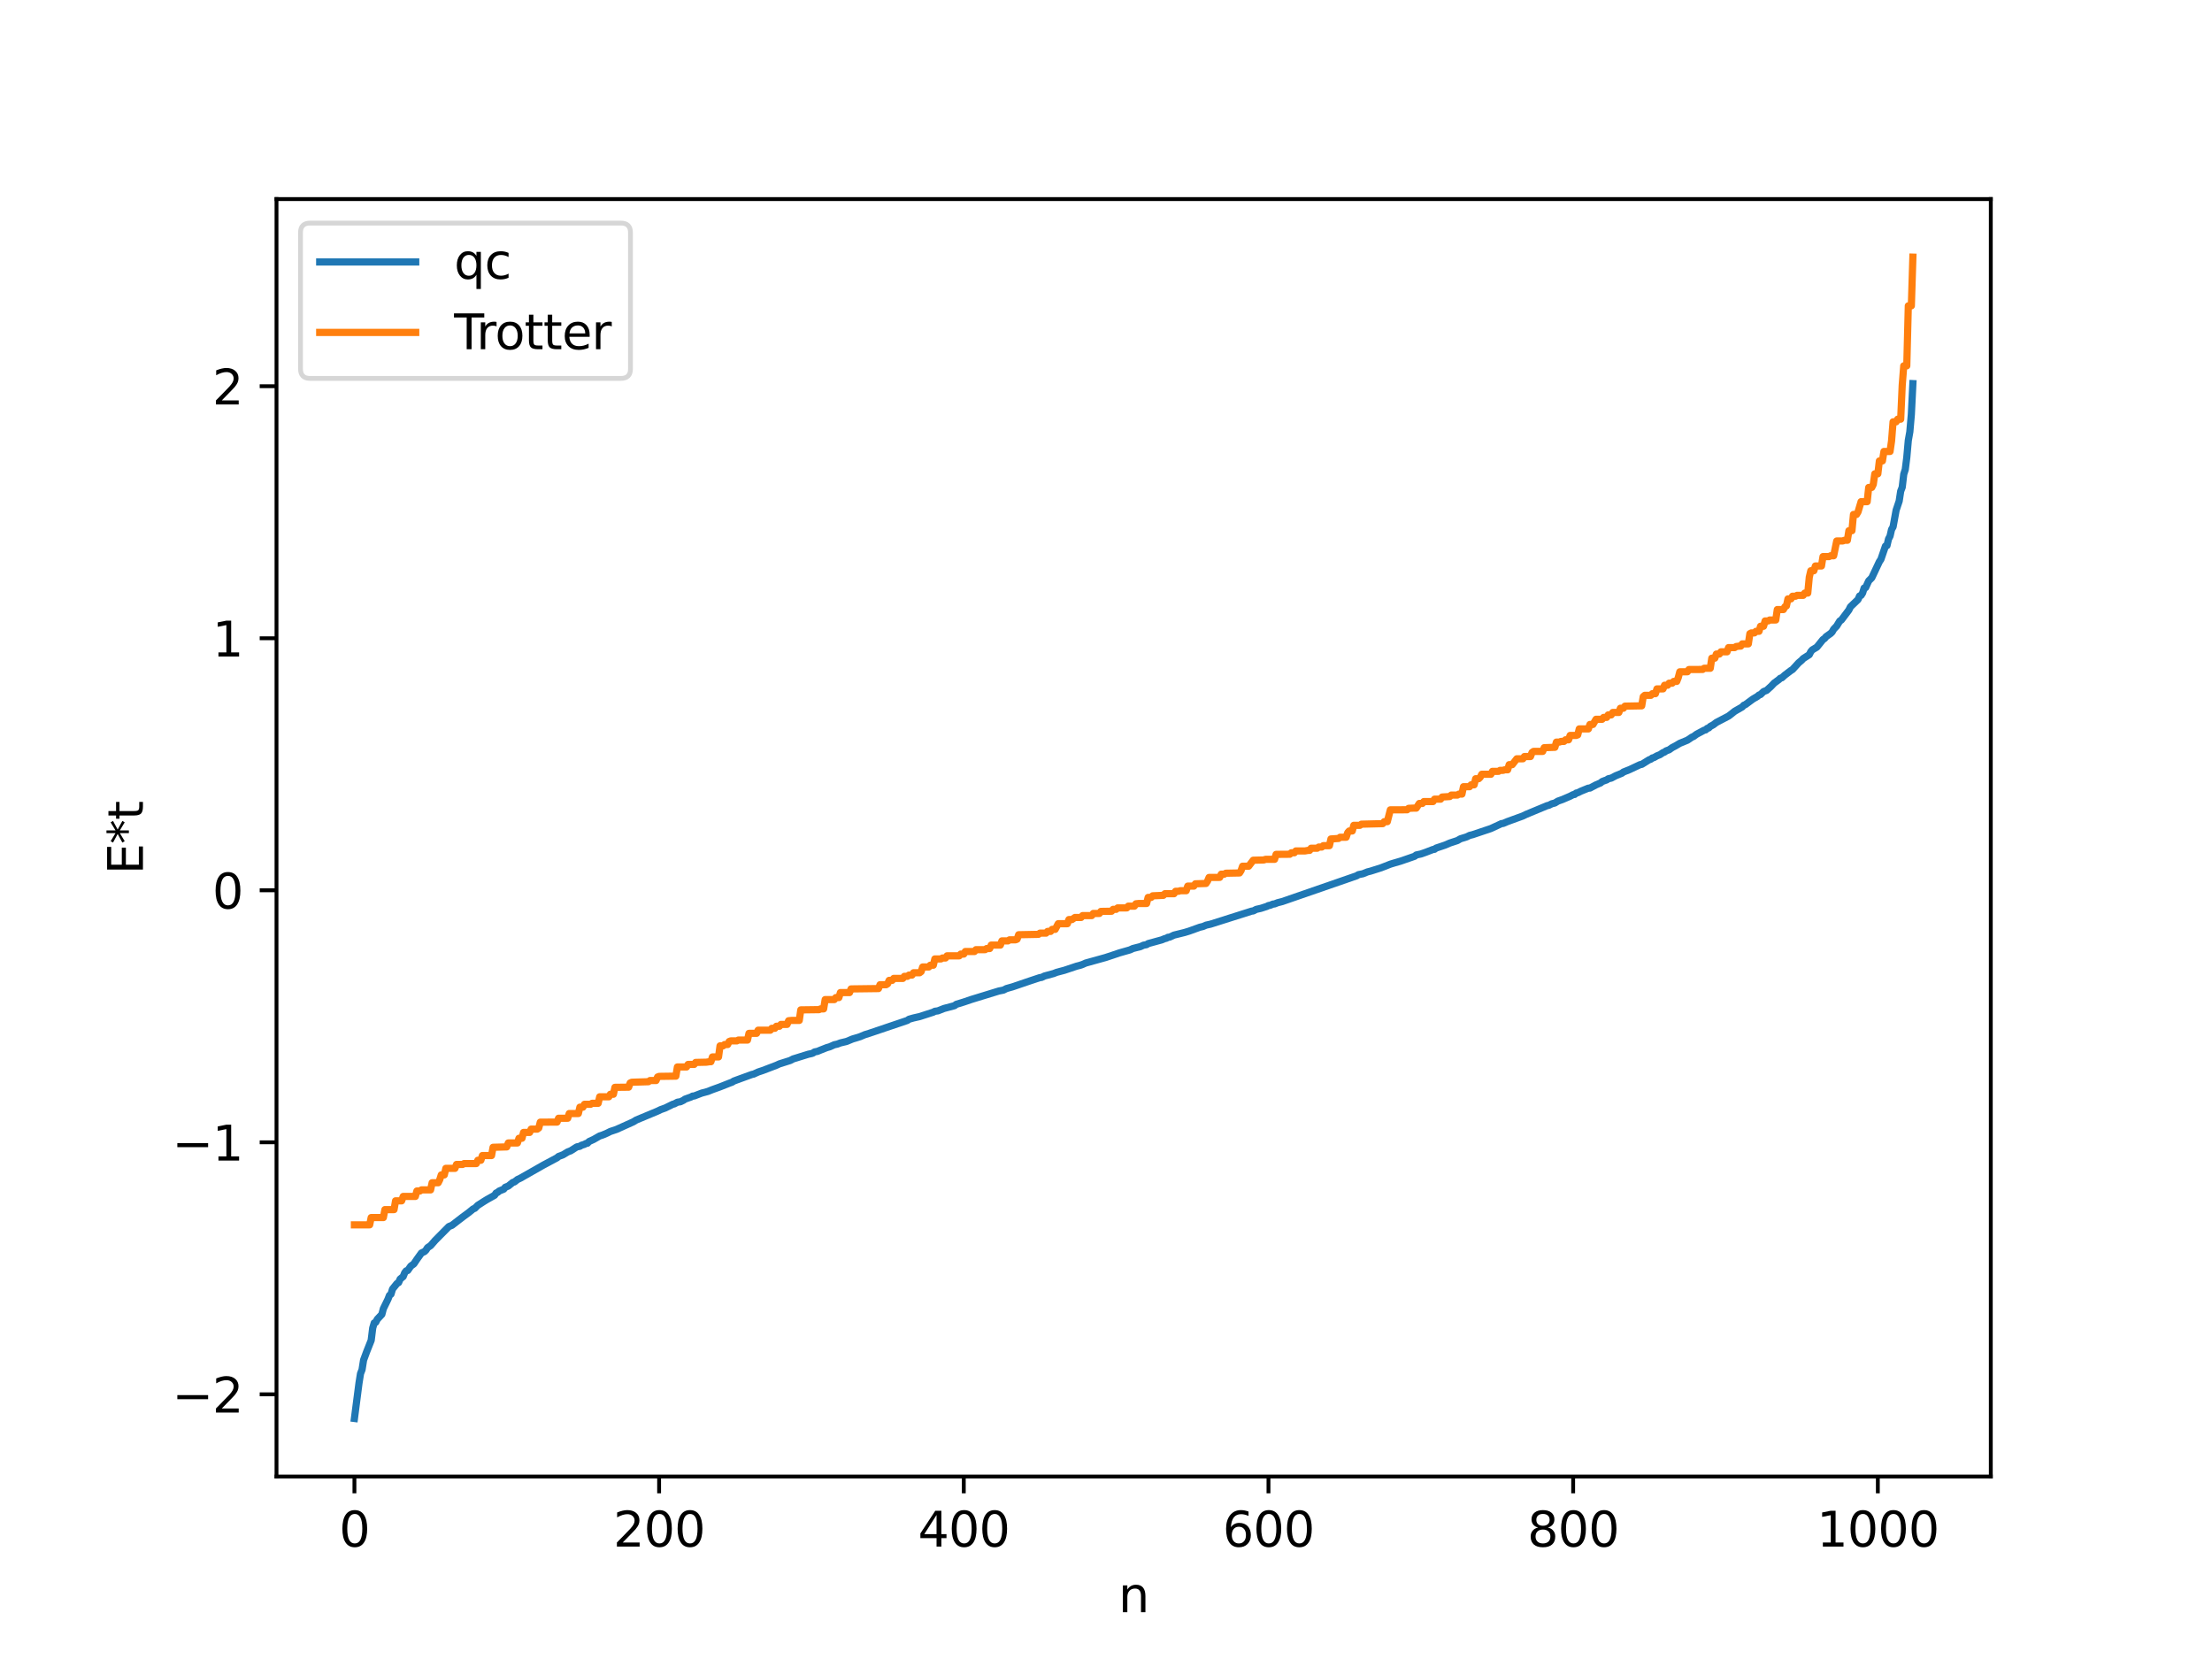 <?xml version="1.0" encoding="utf-8" standalone="no"?>
<!DOCTYPE svg PUBLIC "-//W3C//DTD SVG 1.1//EN"
  "http://www.w3.org/Graphics/SVG/1.1/DTD/svg11.dtd">
<svg xmlns:xlink="http://www.w3.org/1999/xlink" width="460.8pt" height="345.6pt" viewBox="0 0 460.8 345.6" xmlns="http://www.w3.org/2000/svg" version="1.1">
 <defs>
  <style type="text/css">*{stroke-linejoin: round; stroke-linecap: butt}</style>
 </defs>
 <g id="figure_1">
  <g id="patch_1">
   <path d="M 0 345.6 
L 460.8 345.6 
L 460.8 0 
L 0 0 
z
" style="fill: #ffffff"/>
  </g>
  <g id="axes_1">
   <g id="patch_2">
    <path d="M 57.6 307.584 
L 414.72 307.584 
L 414.72 41.472 
L 57.6 41.472 
z
" style="fill: #ffffff"/>
   </g>
   <g id="matplotlib.axis_1">
    <g id="xtick_1">
     <g id="line2d_1">
      <defs>
       <path id="mae05d080bb" d="M 0 0 
L 0 3.5 
" style="stroke: #000000; stroke-width: 0.8"/>
      </defs>
      <g>
       <use xlink:href="#mae05d080bb" x="73.833" y="307.584" style="stroke: #000000; stroke-width: 0.8"/>
      </g>
     </g>
     <g id="text_1">
      <!-- 0 -->
      <g transform="translate(70.651 322.182) scale(0.1 -0.1)">
       <defs>
        <path id="DejaVuSans-30" d="M 2034 4250 
Q 1547 4250 1301 3770 
Q 1056 3291 1056 2328 
Q 1056 1369 1301 889 
Q 1547 409 2034 409 
Q 2525 409 2770 889 
Q 3016 1369 3016 2328 
Q 3016 3291 2770 3770 
Q 2525 4250 2034 4250 
z
M 2034 4750 
Q 2819 4750 3233 4129 
Q 3647 3509 3647 2328 
Q 3647 1150 3233 529 
Q 2819 -91 2034 -91 
Q 1250 -91 836 529 
Q 422 1150 422 2328 
Q 422 3509 836 4129 
Q 1250 4750 2034 4750 
z
" transform="scale(0.016)"/>
       </defs>
       <use xlink:href="#DejaVuSans-30"/>
      </g>
     </g>
    </g>
    <g id="xtick_2">
     <g id="line2d_2">
      <g>
       <use xlink:href="#mae05d080bb" x="137.304" y="307.584" style="stroke: #000000; stroke-width: 0.8"/>
      </g>
     </g>
     <g id="text_2">
      <!-- 200 -->
      <g transform="translate(127.76 322.182) scale(0.1 -0.1)">
       <defs>
        <path id="DejaVuSans-32" d="M 1228 531 
L 3431 531 
L 3431 0 
L 469 0 
L 469 531 
Q 828 903 1448 1529 
Q 2069 2156 2228 2338 
Q 2531 2678 2651 2914 
Q 2772 3150 2772 3378 
Q 2772 3750 2511 3984 
Q 2250 4219 1831 4219 
Q 1534 4219 1204 4116 
Q 875 4013 500 3803 
L 500 4441 
Q 881 4594 1212 4672 
Q 1544 4750 1819 4750 
Q 2544 4750 2975 4387 
Q 3406 4025 3406 3419 
Q 3406 3131 3298 2873 
Q 3191 2616 2906 2266 
Q 2828 2175 2409 1742 
Q 1991 1309 1228 531 
z
" transform="scale(0.016)"/>
       </defs>
       <use xlink:href="#DejaVuSans-32"/>
       <use xlink:href="#DejaVuSans-30" x="63.623"/>
       <use xlink:href="#DejaVuSans-30" x="127.246"/>
      </g>
     </g>
    </g>
    <g id="xtick_3">
     <g id="line2d_3">
      <g>
       <use xlink:href="#mae05d080bb" x="200.775" y="307.584" style="stroke: #000000; stroke-width: 0.8"/>
      </g>
     </g>
     <g id="text_3">
      <!-- 400 -->
      <g transform="translate(191.231 322.182) scale(0.1 -0.1)">
       <defs>
        <path id="DejaVuSans-34" d="M 2419 4116 
L 825 1625 
L 2419 1625 
L 2419 4116 
z
M 2253 4666 
L 3047 4666 
L 3047 1625 
L 3713 1625 
L 3713 1100 
L 3047 1100 
L 3047 0 
L 2419 0 
L 2419 1100 
L 313 1100 
L 313 1709 
L 2253 4666 
z
" transform="scale(0.016)"/>
       </defs>
       <use xlink:href="#DejaVuSans-34"/>
       <use xlink:href="#DejaVuSans-30" x="63.623"/>
       <use xlink:href="#DejaVuSans-30" x="127.246"/>
      </g>
     </g>
    </g>
    <g id="xtick_4">
     <g id="line2d_4">
      <g>
       <use xlink:href="#mae05d080bb" x="264.246" y="307.584" style="stroke: #000000; stroke-width: 0.8"/>
      </g>
     </g>
     <g id="text_4">
      <!-- 600 -->
      <g transform="translate(254.702 322.182) scale(0.1 -0.1)">
       <defs>
        <path id="DejaVuSans-36" d="M 2113 2584 
Q 1688 2584 1439 2293 
Q 1191 2003 1191 1497 
Q 1191 994 1439 701 
Q 1688 409 2113 409 
Q 2538 409 2786 701 
Q 3034 994 3034 1497 
Q 3034 2003 2786 2293 
Q 2538 2584 2113 2584 
z
M 3366 4563 
L 3366 3988 
Q 3128 4100 2886 4159 
Q 2644 4219 2406 4219 
Q 1781 4219 1451 3797 
Q 1122 3375 1075 2522 
Q 1259 2794 1537 2939 
Q 1816 3084 2150 3084 
Q 2853 3084 3261 2657 
Q 3669 2231 3669 1497 
Q 3669 778 3244 343 
Q 2819 -91 2113 -91 
Q 1303 -91 875 529 
Q 447 1150 447 2328 
Q 447 3434 972 4092 
Q 1497 4750 2381 4750 
Q 2619 4750 2861 4703 
Q 3103 4656 3366 4563 
z
" transform="scale(0.016)"/>
       </defs>
       <use xlink:href="#DejaVuSans-36"/>
       <use xlink:href="#DejaVuSans-30" x="63.623"/>
       <use xlink:href="#DejaVuSans-30" x="127.246"/>
      </g>
     </g>
    </g>
    <g id="xtick_5">
     <g id="line2d_5">
      <g>
       <use xlink:href="#mae05d080bb" x="327.717" y="307.584" style="stroke: #000000; stroke-width: 0.8"/>
      </g>
     </g>
     <g id="text_5">
      <!-- 800 -->
      <g transform="translate(318.173 322.182) scale(0.1 -0.1)">
       <defs>
        <path id="DejaVuSans-38" d="M 2034 2216 
Q 1584 2216 1326 1975 
Q 1069 1734 1069 1313 
Q 1069 891 1326 650 
Q 1584 409 2034 409 
Q 2484 409 2743 651 
Q 3003 894 3003 1313 
Q 3003 1734 2745 1975 
Q 2488 2216 2034 2216 
z
M 1403 2484 
Q 997 2584 770 2862 
Q 544 3141 544 3541 
Q 544 4100 942 4425 
Q 1341 4750 2034 4750 
Q 2731 4750 3128 4425 
Q 3525 4100 3525 3541 
Q 3525 3141 3298 2862 
Q 3072 2584 2669 2484 
Q 3125 2378 3379 2068 
Q 3634 1759 3634 1313 
Q 3634 634 3220 271 
Q 2806 -91 2034 -91 
Q 1263 -91 848 271 
Q 434 634 434 1313 
Q 434 1759 690 2068 
Q 947 2378 1403 2484 
z
M 1172 3481 
Q 1172 3119 1398 2916 
Q 1625 2713 2034 2713 
Q 2441 2713 2670 2916 
Q 2900 3119 2900 3481 
Q 2900 3844 2670 4047 
Q 2441 4250 2034 4250 
Q 1625 4250 1398 4047 
Q 1172 3844 1172 3481 
z
" transform="scale(0.016)"/>
       </defs>
       <use xlink:href="#DejaVuSans-38"/>
       <use xlink:href="#DejaVuSans-30" x="63.623"/>
       <use xlink:href="#DejaVuSans-30" x="127.246"/>
      </g>
     </g>
    </g>
    <g id="xtick_6">
     <g id="line2d_6">
      <g>
       <use xlink:href="#mae05d080bb" x="391.188" y="307.584" style="stroke: #000000; stroke-width: 0.8"/>
      </g>
     </g>
     <g id="text_6">
      <!-- 1000 -->
      <g transform="translate(378.463 322.182) scale(0.1 -0.1)">
       <defs>
        <path id="DejaVuSans-31" d="M 794 531 
L 1825 531 
L 1825 4091 
L 703 3866 
L 703 4441 
L 1819 4666 
L 2450 4666 
L 2450 531 
L 3481 531 
L 3481 0 
L 794 0 
L 794 531 
z
" transform="scale(0.016)"/>
       </defs>
       <use xlink:href="#DejaVuSans-31"/>
       <use xlink:href="#DejaVuSans-30" x="63.623"/>
       <use xlink:href="#DejaVuSans-30" x="127.246"/>
       <use xlink:href="#DejaVuSans-30" x="190.869"/>
      </g>
     </g>
    </g>
    <g id="text_7">
     <!-- n -->
     <g transform="translate(232.991 335.861) scale(0.1 -0.1)">
      <defs>
       <path id="DejaVuSans-6e" d="M 3513 2113 
L 3513 0 
L 2938 0 
L 2938 2094 
Q 2938 2591 2744 2837 
Q 2550 3084 2163 3084 
Q 1697 3084 1428 2787 
Q 1159 2491 1159 1978 
L 1159 0 
L 581 0 
L 581 3500 
L 1159 3500 
L 1159 2956 
Q 1366 3272 1645 3428 
Q 1925 3584 2291 3584 
Q 2894 3584 3203 3211 
Q 3513 2838 3513 2113 
z
" transform="scale(0.016)"/>
      </defs>
      <use xlink:href="#DejaVuSans-6e"/>
     </g>
    </g>
   </g>
   <g id="matplotlib.axis_2">
    <g id="ytick_1">
     <g id="line2d_7">
      <defs>
       <path id="m6258aeff58" d="M 0 0 
L -3.5 0 
" style="stroke: #000000; stroke-width: 0.8"/>
      </defs>
      <g>
       <use xlink:href="#m6258aeff58" x="57.6" y="290.463" style="stroke: #000000; stroke-width: 0.8"/>
      </g>
     </g>
     <g id="text_8">
      <!-- −2 -->
      <g transform="translate(35.858 294.262) scale(0.1 -0.1)">
       <defs>
        <path id="DejaVuSans-2212" d="M 678 2272 
L 4684 2272 
L 4684 1741 
L 678 1741 
L 678 2272 
z
" transform="scale(0.016)"/>
       </defs>
       <use xlink:href="#DejaVuSans-2212"/>
       <use xlink:href="#DejaVuSans-32" x="83.789"/>
      </g>
     </g>
    </g>
    <g id="ytick_2">
     <g id="line2d_8">
      <g>
       <use xlink:href="#m6258aeff58" x="57.6" y="237.962" style="stroke: #000000; stroke-width: 0.8"/>
      </g>
     </g>
     <g id="text_9">
      <!-- −1 -->
      <g transform="translate(35.858 241.761) scale(0.1 -0.1)">
       <use xlink:href="#DejaVuSans-2212"/>
       <use xlink:href="#DejaVuSans-31" x="83.789"/>
      </g>
     </g>
    </g>
    <g id="ytick_3">
     <g id="line2d_9">
      <g>
       <use xlink:href="#m6258aeff58" x="57.6" y="185.462" style="stroke: #000000; stroke-width: 0.8"/>
      </g>
     </g>
     <g id="text_10">
      <!-- 0 -->
      <g transform="translate(44.237 189.261) scale(0.1 -0.1)">
       <use xlink:href="#DejaVuSans-30"/>
      </g>
     </g>
    </g>
    <g id="ytick_4">
     <g id="line2d_10">
      <g>
       <use xlink:href="#m6258aeff58" x="57.6" y="132.961" style="stroke: #000000; stroke-width: 0.8"/>
      </g>
     </g>
     <g id="text_11">
      <!-- 1 -->
      <g transform="translate(44.237 136.76) scale(0.1 -0.1)">
       <use xlink:href="#DejaVuSans-31"/>
      </g>
     </g>
    </g>
    <g id="ytick_5">
     <g id="line2d_11">
      <g>
       <use xlink:href="#m6258aeff58" x="57.6" y="80.461" style="stroke: #000000; stroke-width: 0.8"/>
      </g>
     </g>
     <g id="text_12">
      <!-- 2 -->
      <g transform="translate(44.237 84.26) scale(0.1 -0.1)">
       <use xlink:href="#DejaVuSans-32"/>
      </g>
     </g>
    </g>
    <g id="text_13">
     <!-- E*t -->
     <g transform="translate(29.778 182.148) rotate(-90) scale(0.1 -0.1)">
      <defs>
       <path id="DejaVuSans-45" d="M 628 4666 
L 3578 4666 
L 3578 4134 
L 1259 4134 
L 1259 2753 
L 3481 2753 
L 3481 2222 
L 1259 2222 
L 1259 531 
L 3634 531 
L 3634 0 
L 628 0 
L 628 4666 
z
" transform="scale(0.016)"/>
       <path id="DejaVuSans-2a" d="M 3009 3897 
L 1888 3291 
L 3009 2681 
L 2828 2375 
L 1778 3009 
L 1778 1831 
L 1422 1831 
L 1422 3009 
L 372 2375 
L 191 2681 
L 1313 3291 
L 191 3897 
L 372 4206 
L 1422 3572 
L 1422 4750 
L 1778 4750 
L 1778 3572 
L 2828 4206 
L 3009 3897 
z
" transform="scale(0.016)"/>
       <path id="DejaVuSans-74" d="M 1172 4494 
L 1172 3500 
L 2356 3500 
L 2356 3053 
L 1172 3053 
L 1172 1153 
Q 1172 725 1289 603 
Q 1406 481 1766 481 
L 2356 481 
L 2356 0 
L 1766 0 
Q 1100 0 847 248 
Q 594 497 594 1153 
L 594 3053 
L 172 3053 
L 172 3500 
L 594 3500 
L 594 4494 
L 1172 4494 
z
" transform="scale(0.016)"/>
      </defs>
      <use xlink:href="#DejaVuSans-45"/>
      <use xlink:href="#DejaVuSans-2a" x="63.184"/>
      <use xlink:href="#DejaVuSans-74" x="113.184"/>
     </g>
    </g>
   </g>
   <g id="line2d_12">
    <path d="M 73.833 295.488 
L 74.785 288.127 
L 75.102 286.152 
L 75.42 285.331 
L 75.737 283.331 
L 76.372 281.615 
L 77.324 279.218 
L 77.641 276.651 
L 77.958 275.588 
L 78.276 275.459 
L 78.593 274.827 
L 79.545 273.814 
L 79.862 272.616 
L 80.815 270.667 
L 81.132 269.847 
L 81.449 269.6 
L 81.767 268.534 
L 82.719 267.351 
L 83.036 267.193 
L 83.353 266.457 
L 83.988 265.933 
L 84.305 265.146 
L 84.623 264.745 
L 84.94 264.667 
L 85.575 263.751 
L 86.21 263.291 
L 86.844 262.34 
L 87.796 261.021 
L 88.431 260.728 
L 88.748 260.412 
L 89.066 259.91 
L 89.7 259.488 
L 90.653 258.396 
L 93.509 255.509 
L 94.143 255.259 
L 96.365 253.543 
L 97.634 252.611 
L 98.586 251.831 
L 98.904 251.721 
L 99.539 251.086 
L 100.173 250.689 
L 100.808 250.278 
L 101.443 249.888 
L 103.029 248.999 
L 103.347 248.529 
L 103.664 248.397 
L 103.981 248.117 
L 104.934 247.724 
L 105.251 247.333 
L 105.886 247.077 
L 106.838 246.309 
L 107.155 246.23 
L 107.79 245.724 
L 108.424 245.423 
L 113.185 242.714 
L 116.041 241.19 
L 116.358 240.911 
L 117.31 240.55 
L 118.262 239.971 
L 118.897 239.726 
L 120.167 238.914 
L 120.801 238.793 
L 121.119 238.582 
L 121.753 238.386 
L 122.071 238.202 
L 122.388 238.154 
L 122.705 237.801 
L 123.658 237.368 
L 124.61 236.822 
L 124.927 236.641 
L 125.562 236.434 
L 126.514 236.026 
L 127.148 235.706 
L 128.418 235.282 
L 131.909 233.708 
L 132.543 233.321 
L 136.986 231.47 
L 137.621 231.158 
L 138.573 230.819 
L 140.16 230.039 
L 140.477 229.961 
L 141.112 229.615 
L 141.747 229.514 
L 142.381 229.206 
L 142.699 228.974 
L 143.968 228.52 
L 144.286 228.334 
L 144.603 228.318 
L 146.19 227.708 
L 147.459 227.367 
L 148.411 226.986 
L 149.998 226.415 
L 151.902 225.661 
L 152.537 225.424 
L 152.854 225.211 
L 153.489 224.973 
L 156.662 223.819 
L 156.98 223.763 
L 157.932 223.324 
L 158.884 223.007 
L 161.74 221.917 
L 162.375 221.624 
L 163.327 221.326 
L 164.596 220.925 
L 165.231 220.592 
L 165.866 220.399 
L 166.818 220.102 
L 168.405 219.61 
L 169.039 219.478 
L 169.357 219.373 
L 169.674 219.141 
L 170.309 219.014 
L 170.943 218.75 
L 172.213 218.247 
L 172.848 218.067 
L 173.8 217.642 
L 174.434 217.506 
L 175.069 217.26 
L 176.339 216.96 
L 177.608 216.435 
L 178.243 216.25 
L 179.195 215.953 
L 180.147 215.547 
L 181.099 215.251 
L 189.033 212.57 
L 189.35 212.33 
L 190.302 212.061 
L 191.572 211.772 
L 194.428 210.849 
L 194.745 210.668 
L 195.38 210.583 
L 196.649 210.084 
L 198.871 209.493 
L 199.188 209.227 
L 200.775 208.74 
L 202.362 208.2 
L 208.074 206.448 
L 209.026 206.258 
L 209.661 205.935 
L 210.93 205.576 
L 214.421 204.387 
L 216.643 203.648 
L 216.96 203.622 
L 217.595 203.318 
L 219.499 202.803 
L 220.134 202.551 
L 221.72 202.131 
L 224.259 201.281 
L 224.894 201.12 
L 225.529 200.909 
L 226.163 200.624 
L 230.289 199.476 
L 231.876 198.952 
L 233.145 198.52 
L 235.367 197.887 
L 236.001 197.594 
L 237.588 197.19 
L 238.223 196.898 
L 238.858 196.788 
L 239.175 196.57 
L 242.031 195.786 
L 242.666 195.521 
L 242.983 195.456 
L 243.3 195.257 
L 243.618 195.235 
L 244.57 194.799 
L 246.791 194.249 
L 247.743 193.957 
L 249.965 193.155 
L 250.6 193.007 
L 251.234 192.73 
L 252.186 192.515 
L 260.755 189.801 
L 261.072 189.766 
L 261.707 189.436 
L 262.659 189.225 
L 263.929 188.813 
L 264.246 188.636 
L 264.563 188.603 
L 265.198 188.333 
L 265.515 188.306 
L 266.15 188.053 
L 267.102 187.812 
L 282.653 182.428 
L 282.97 182.211 
L 283.922 182.019 
L 284.874 181.631 
L 285.509 181.474 
L 287.73 180.767 
L 289.634 180.022 
L 290.269 179.827 
L 291.856 179.36 
L 294.712 178.371 
L 295.029 178.108 
L 295.981 177.904 
L 296.934 177.574 
L 298.52 176.962 
L 298.838 176.924 
L 299.155 176.676 
L 300.107 176.361 
L 301.059 176.037 
L 302.011 175.626 
L 303.598 175.104 
L 304.233 174.737 
L 305.502 174.346 
L 306.137 174.036 
L 306.772 173.878 
L 310.58 172.599 
L 312.801 171.566 
L 313.119 171.539 
L 314.071 171.135 
L 317.244 169.981 
L 317.879 169.671 
L 322.322 167.824 
L 322.639 167.765 
L 323.274 167.442 
L 323.909 167.28 
L 324.543 166.888 
L 325.496 166.55 
L 327.082 165.867 
L 327.717 165.534 
L 328.034 165.496 
L 328.352 165.209 
L 328.669 165.15 
L 329.304 164.831 
L 330.891 164.183 
L 331.208 164.173 
L 332.477 163.502 
L 333.112 163.226 
L 333.429 163.101 
L 333.747 162.816 
L 334.381 162.573 
L 334.699 162.478 
L 335.016 162.234 
L 335.651 162.096 
L 336.603 161.595 
L 337.872 161.077 
L 338.19 160.829 
L 339.459 160.326 
L 341.681 159.282 
L 341.998 159.236 
L 343.585 158.253 
L 343.902 158.164 
L 344.22 157.895 
L 344.537 157.827 
L 345.172 157.459 
L 345.806 157.207 
L 346.441 156.782 
L 346.758 156.671 
L 347.076 156.423 
L 347.71 156.191 
L 348.345 155.737 
L 348.98 155.41 
L 349.932 154.848 
L 351.519 154.196 
L 352.471 153.556 
L 352.788 153.43 
L 353.423 152.959 
L 355.01 152.114 
L 355.327 152.043 
L 355.644 151.732 
L 355.962 151.646 
L 356.279 151.328 
L 356.914 150.984 
L 357.548 150.503 
L 360.087 149.173 
L 360.722 148.689 
L 361.357 148.178 
L 362.943 147.268 
L 363.261 146.917 
L 363.578 146.795 
L 365.165 145.624 
L 366.117 145.067 
L 366.434 144.78 
L 366.752 144.681 
L 367.386 144.063 
L 368.021 143.822 
L 368.973 142.952 
L 369.608 142.283 
L 370.56 141.586 
L 370.877 141.286 
L 371.195 141.196 
L 371.829 140.626 
L 373.099 139.664 
L 373.416 139.472 
L 374.686 138.079 
L 375.32 137.544 
L 375.638 137.195 
L 376.272 136.791 
L 376.907 136.38 
L 377.224 135.75 
L 377.542 135.377 
L 378.494 134.804 
L 379.763 133.218 
L 380.081 133.029 
L 380.398 132.634 
L 381.35 131.961 
L 381.667 131.649 
L 381.985 131.079 
L 382.62 130.413 
L 383.254 129.367 
L 383.572 129.182 
L 385.158 127.071 
L 385.476 126.414 
L 387.062 124.894 
L 387.38 124.16 
L 387.697 124.03 
L 388.015 123.531 
L 388.332 122.499 
L 388.649 122.404 
L 389.284 121.005 
L 389.919 120.374 
L 391.505 117.008 
L 391.823 116.535 
L 392.775 113.757 
L 393.092 113.661 
L 393.41 112.289 
L 393.727 111.688 
L 394.044 110.302 
L 394.362 109.76 
L 394.996 106.283 
L 395.631 104.391 
L 395.948 102.323 
L 396.266 101.504 
L 396.583 98.797 
L 396.9 97.813 
L 397.218 95.293 
L 397.535 91.744 
L 397.853 89.957 
L 398.17 86.331 
L 398.487 79.915 
L 398.487 79.915 
" clip-path="url(#pb554c400fe)" style="fill: none; stroke: #1f77b4; stroke-width: 1.5; stroke-linecap: square"/>
   </g>
   <g id="line2d_13">
    <path d="M 73.833 255.156 
L 77.006 255.156 
L 77.324 253.64 
L 79.862 253.64 
L 80.18 251.986 
L 82.084 251.986 
L 82.401 250.158 
L 83.671 250.158 
L 83.988 249.24 
L 86.527 249.24 
L 86.844 248.104 
L 87.479 248.104 
L 87.796 247.877 
L 89.7 247.877 
L 90.018 246.39 
L 91.287 246.39 
L 91.605 245.746 
L 91.922 244.754 
L 92.557 244.754 
L 92.874 243.39 
L 94.778 243.39 
L 95.096 242.577 
L 96.365 242.577 
L 96.682 242.388 
L 99.221 242.388 
L 99.539 241.709 
L 100.173 241.709 
L 100.491 240.722 
L 102.395 240.722 
L 102.712 239.002 
L 105.568 238.921 
L 105.886 238.099 
L 107.79 238.099 
L 108.107 237.125 
L 108.742 237.125 
L 109.059 235.908 
L 110.329 235.908 
L 110.646 235.216 
L 111.915 235.216 
L 112.233 234.984 
L 112.55 233.768 
L 116.041 233.753 
L 116.358 232.952 
L 118.262 232.952 
L 118.58 231.968 
L 120.484 231.968 
L 120.801 230.642 
L 121.436 230.642 
L 121.753 230.047 
L 123.023 230.047 
L 123.34 229.839 
L 124.61 229.839 
L 124.927 228.481 
L 126.831 228.481 
L 127.148 227.954 
L 127.783 227.954 
L 128.1 226.512 
L 130.957 226.479 
L 131.274 225.606 
L 131.591 225.45 
L 135.082 225.339 
L 135.4 225.096 
L 136.669 225.096 
L 136.986 224.36 
L 137.304 224.23 
L 140.795 224.181 
L 141.112 222.269 
L 143.016 222.269 
L 143.334 221.741 
L 144.603 221.741 
L 144.92 221.324 
L 147.142 221.274 
L 147.777 221.177 
L 148.094 221.177 
L 148.411 220.181 
L 149.681 220.181 
L 149.998 217.871 
L 150.633 217.871 
L 150.95 217.592 
L 151.585 217.592 
L 151.902 216.962 
L 152.22 216.839 
L 153.489 216.839 
L 153.806 216.667 
L 155.71 216.667 
L 156.028 215.267 
L 157.615 215.261 
L 157.932 214.609 
L 160.471 214.609 
L 160.788 214.214 
L 161.423 214.214 
L 161.74 213.786 
L 162.375 213.786 
L 162.692 213.401 
L 163.962 213.401 
L 164.279 212.638 
L 164.914 212.571 
L 166.5 212.571 
L 166.818 210.377 
L 170.626 210.327 
L 170.943 210.167 
L 171.578 210.167 
L 171.896 208.231 
L 173.8 208.231 
L 174.117 207.816 
L 174.752 207.816 
L 175.069 206.773 
L 176.973 206.773 
L 177.291 206.009 
L 183.003 205.936 
L 183.32 205.137 
L 184.59 205.137 
L 184.907 204.943 
L 185.224 204.23 
L 185.859 204.23 
L 186.177 203.823 
L 188.081 203.823 
L 188.398 203.39 
L 189.033 203.39 
L 189.35 203.129 
L 189.985 203.129 
L 190.302 202.644 
L 191.572 202.644 
L 191.889 202.403 
L 192.206 201.44 
L 193.476 201.44 
L 193.793 201.072 
L 194.428 201.072 
L 194.745 199.763 
L 196.015 199.763 
L 196.332 199.568 
L 196.967 199.568 
L 197.284 199.121 
L 199.823 199.121 
L 200.14 198.753 
L 200.775 198.753 
L 201.092 198.218 
L 202.996 198.218 
L 203.314 197.834 
L 205.218 197.834 
L 205.535 197.598 
L 206.17 197.598 
L 206.487 196.881 
L 208.391 196.881 
L 208.709 196.008 
L 209.978 196.008 
L 210.296 195.784 
L 211.565 195.784 
L 211.882 195.648 
L 212.2 194.722 
L 216.325 194.642 
L 216.643 194.389 
L 217.912 194.389 
L 218.229 194.032 
L 218.864 194.032 
L 219.181 193.603 
L 219.816 193.603 
L 220.451 192.424 
L 222.355 192.424 
L 222.672 191.563 
L 223.307 191.563 
L 223.942 191.123 
L 225.211 191.123 
L 225.529 190.735 
L 227.433 190.735 
L 227.75 190.287 
L 229.02 190.287 
L 229.337 189.862 
L 231.558 189.827 
L 231.876 189.434 
L 232.51 189.434 
L 232.828 189.134 
L 234.732 189.134 
L 235.049 188.766 
L 236.319 188.766 
L 236.636 188.275 
L 237.271 188.211 
L 238.858 188.211 
L 239.175 186.948 
L 239.81 186.948 
L 240.127 186.614 
L 242.348 186.516 
L 242.666 186.176 
L 244.57 186.176 
L 244.887 185.676 
L 245.522 185.676 
L 245.839 185.553 
L 247.109 185.553 
L 247.426 184.595 
L 248.696 184.595 
L 249.013 184.117 
L 251.234 184.04 
L 251.552 183.542 
L 251.869 182.789 
L 254.091 182.776 
L 254.408 182.106 
L 255.043 182.106 
L 255.36 181.909 
L 258.216 181.853 
L 258.534 181.362 
L 258.851 180.445 
L 260.12 180.445 
L 261.072 179.201 
L 263.294 179.147 
L 263.611 179.015 
L 265.515 179.015 
L 265.833 177.981 
L 268.689 177.957 
L 269.006 177.648 
L 269.641 177.648 
L 269.958 177.264 
L 271.862 177.264 
L 272.497 177.151 
L 272.815 177.151 
L 273.132 176.702 
L 274.401 176.702 
L 274.719 176.453 
L 275.353 176.453 
L 275.671 176.167 
L 276.94 176.167 
L 277.258 174.769 
L 278.844 174.666 
L 279.162 174.412 
L 280.431 174.412 
L 280.748 173.46 
L 281.066 173.109 
L 281.7 173.109 
L 282.018 171.933 
L 283.287 171.933 
L 283.605 171.691 
L 288.048 171.582 
L 288.365 171.169 
L 289 171.169 
L 289.634 168.703 
L 293.125 168.693 
L 293.443 168.391 
L 294.395 168.349 
L 295.029 168.349 
L 295.664 167.378 
L 296.299 167.378 
L 296.616 166.98 
L 298.52 166.98 
L 298.838 166.481 
L 300.107 166.481 
L 300.424 166.034 
L 302.011 165.936 
L 302.329 165.63 
L 303.598 165.63 
L 303.915 165.423 
L 304.55 165.423 
L 304.867 163.887 
L 306.137 163.887 
L 306.454 163.494 
L 307.089 163.494 
L 307.406 162.221 
L 308.041 162.221 
L 308.358 161.909 
L 308.676 161.296 
L 310.58 161.296 
L 310.897 160.687 
L 312.167 160.687 
L 312.484 160.483 
L 313.119 160.483 
L 313.436 160.363 
L 314.071 160.363 
L 314.388 159.292 
L 315.023 159.292 
L 315.975 158.07 
L 317.244 158.07 
L 317.562 157.599 
L 318.831 157.599 
L 319.148 156.757 
L 319.466 156.531 
L 321.37 156.531 
L 321.687 155.757 
L 323.909 155.679 
L 324.226 154.595 
L 324.861 154.595 
L 325.178 154.446 
L 325.813 154.446 
L 326.13 154.114 
L 326.765 154.114 
L 327.082 153.207 
L 328.352 153.207 
L 328.669 153.084 
L 328.986 151.846 
L 330.891 151.846 
L 331.208 150.919 
L 331.843 150.919 
L 332.477 149.843 
L 333.747 149.843 
L 334.064 149.447 
L 334.699 149.447 
L 335.016 148.929 
L 335.651 148.929 
L 335.968 148.418 
L 337.238 148.418 
L 337.555 147.54 
L 338.19 147.54 
L 338.507 147.105 
L 341.998 147.037 
L 342.315 145.125 
L 342.633 144.852 
L 343.902 144.852 
L 344.22 144.506 
L 344.854 144.506 
L 345.172 143.509 
L 346.441 143.509 
L 346.758 142.746 
L 347.393 142.746 
L 347.71 142.32 
L 348.345 142.32 
L 348.662 141.95 
L 349.297 141.95 
L 349.615 141.145 
L 349.932 139.949 
L 351.519 139.941 
L 351.836 139.475 
L 354.692 139.459 
L 355.01 139.214 
L 356.279 139.214 
L 356.596 137.11 
L 357.231 137.11 
L 357.548 136.252 
L 358.183 136.252 
L 358.5 135.787 
L 359.77 135.787 
L 360.087 134.909 
L 361.357 134.909 
L 361.674 134.683 
L 362.309 134.599 
L 362.626 134.599 
L 362.943 134.131 
L 364.213 134.131 
L 364.53 132.003 
L 364.848 131.846 
L 365.482 131.846 
L 365.8 131.516 
L 366.434 131.516 
L 366.752 130.46 
L 367.386 130.46 
L 367.704 129.353 
L 368.339 129.353 
L 368.656 129.156 
L 369.925 129.156 
L 370.243 126.982 
L 371.512 126.982 
L 371.829 126.399 
L 372.147 126.221 
L 372.464 124.758 
L 373.099 124.758 
L 373.416 124.202 
L 374.051 124.202 
L 374.368 124.021 
L 375.638 124.021 
L 375.955 123.553 
L 376.59 123.553 
L 376.907 120.23 
L 377.224 118.9 
L 377.859 118.9 
L 378.177 117.906 
L 379.446 117.906 
L 379.763 115.947 
L 381.033 115.947 
L 381.35 115.777 
L 381.985 115.777 
L 382.62 112.697 
L 383.889 112.697 
L 384.206 112.55 
L 384.841 112.55 
L 385.158 110.559 
L 385.793 110.559 
L 386.11 107.17 
L 386.745 107.17 
L 387.062 106.638 
L 387.697 104.508 
L 388.967 104.508 
L 389.284 101.546 
L 389.919 101.546 
L 390.236 100.904 
L 390.553 98.704 
L 391.188 98.704 
L 391.505 96.021 
L 392.14 96.021 
L 392.458 94.047 
L 393.727 94.047 
L 394.044 91.867 
L 394.362 87.873 
L 394.996 87.873 
L 395.314 87.327 
L 395.948 87.327 
L 396.266 80.263 
L 396.583 76.211 
L 397.218 76.211 
L 397.535 63.708 
L 398.17 63.708 
L 398.487 53.568 
L 398.487 53.568 
" clip-path="url(#pb554c400fe)" style="fill: none; stroke: #ff7f0e; stroke-width: 1.5; stroke-linecap: square"/>
   </g>
   <g id="patch_3">
    <path d="M 57.6 307.584 
L 57.6 41.472 
" style="fill: none; stroke: #000000; stroke-width: 0.8; stroke-linejoin: miter; stroke-linecap: square"/>
   </g>
   <g id="patch_4">
    <path d="M 414.72 307.584 
L 414.72 41.472 
" style="fill: none; stroke: #000000; stroke-width: 0.8; stroke-linejoin: miter; stroke-linecap: square"/>
   </g>
   <g id="patch_5">
    <path d="M 57.6 307.584 
L 414.72 307.584 
" style="fill: none; stroke: #000000; stroke-width: 0.8; stroke-linejoin: miter; stroke-linecap: square"/>
   </g>
   <g id="patch_6">
    <path d="M 57.6 41.472 
L 414.72 41.472 
" style="fill: none; stroke: #000000; stroke-width: 0.8; stroke-linejoin: miter; stroke-linecap: square"/>
   </g>
   <g id="legend_1">
    <g id="patch_7">
     <path d="M 64.6 78.828 
L 129.342 78.828 
Q 131.342 78.828 131.342 76.828 
L 131.342 48.472 
Q 131.342 46.472 129.342 46.472 
L 64.6 46.472 
Q 62.6 46.472 62.6 48.472 
L 62.6 76.828 
Q 62.6 78.828 64.6 78.828 
z
" style="fill: #ffffff; opacity: 0.8; stroke: #cccccc; stroke-linejoin: miter"/>
    </g>
    <g id="line2d_14">
     <path d="M 66.6 54.57 
L 76.6 54.57 
L 86.6 54.57 
" style="fill: none; stroke: #1f77b4; stroke-width: 1.5; stroke-linecap: square"/>
    </g>
    <g id="text_14">
     <!-- qc -->
     <g transform="translate(94.6 58.07) scale(0.1 -0.1)">
      <defs>
       <path id="DejaVuSans-71" d="M 947 1747 
Q 947 1113 1208 752 
Q 1469 391 1925 391 
Q 2381 391 2643 752 
Q 2906 1113 2906 1747 
Q 2906 2381 2643 2742 
Q 2381 3103 1925 3103 
Q 1469 3103 1208 2742 
Q 947 2381 947 1747 
z
M 2906 525 
Q 2725 213 2448 61 
Q 2172 -91 1784 -91 
Q 1150 -91 751 415 
Q 353 922 353 1747 
Q 353 2572 751 3078 
Q 1150 3584 1784 3584 
Q 2172 3584 2448 3432 
Q 2725 3281 2906 2969 
L 2906 3500 
L 3481 3500 
L 3481 -1331 
L 2906 -1331 
L 2906 525 
z
" transform="scale(0.016)"/>
       <path id="DejaVuSans-63" d="M 3122 3366 
L 3122 2828 
Q 2878 2963 2633 3030 
Q 2388 3097 2138 3097 
Q 1578 3097 1268 2742 
Q 959 2388 959 1747 
Q 959 1106 1268 751 
Q 1578 397 2138 397 
Q 2388 397 2633 464 
Q 2878 531 3122 666 
L 3122 134 
Q 2881 22 2623 -34 
Q 2366 -91 2075 -91 
Q 1284 -91 818 406 
Q 353 903 353 1747 
Q 353 2603 823 3093 
Q 1294 3584 2113 3584 
Q 2378 3584 2631 3529 
Q 2884 3475 3122 3366 
z
" transform="scale(0.016)"/>
      </defs>
      <use xlink:href="#DejaVuSans-71"/>
      <use xlink:href="#DejaVuSans-63" x="63.477"/>
     </g>
    </g>
    <g id="line2d_15">
     <path d="M 66.6 69.249 
L 76.6 69.249 
L 86.6 69.249 
" style="fill: none; stroke: #ff7f0e; stroke-width: 1.5; stroke-linecap: square"/>
    </g>
    <g id="text_15">
     <!-- Trotter -->
     <g transform="translate(94.6 72.749) scale(0.1 -0.1)">
      <defs>
       <path id="DejaVuSans-54" d="M -19 4666 
L 3928 4666 
L 3928 4134 
L 2272 4134 
L 2272 0 
L 1638 0 
L 1638 4134 
L -19 4134 
L -19 4666 
z
" transform="scale(0.016)"/>
       <path id="DejaVuSans-72" d="M 2631 2963 
Q 2534 3019 2420 3045 
Q 2306 3072 2169 3072 
Q 1681 3072 1420 2755 
Q 1159 2438 1159 1844 
L 1159 0 
L 581 0 
L 581 3500 
L 1159 3500 
L 1159 2956 
Q 1341 3275 1631 3429 
Q 1922 3584 2338 3584 
Q 2397 3584 2469 3576 
Q 2541 3569 2628 3553 
L 2631 2963 
z
" transform="scale(0.016)"/>
       <path id="DejaVuSans-6f" d="M 1959 3097 
Q 1497 3097 1228 2736 
Q 959 2375 959 1747 
Q 959 1119 1226 758 
Q 1494 397 1959 397 
Q 2419 397 2687 759 
Q 2956 1122 2956 1747 
Q 2956 2369 2687 2733 
Q 2419 3097 1959 3097 
z
M 1959 3584 
Q 2709 3584 3137 3096 
Q 3566 2609 3566 1747 
Q 3566 888 3137 398 
Q 2709 -91 1959 -91 
Q 1206 -91 779 398 
Q 353 888 353 1747 
Q 353 2609 779 3096 
Q 1206 3584 1959 3584 
z
" transform="scale(0.016)"/>
       <path id="DejaVuSans-65" d="M 3597 1894 
L 3597 1613 
L 953 1613 
Q 991 1019 1311 708 
Q 1631 397 2203 397 
Q 2534 397 2845 478 
Q 3156 559 3463 722 
L 3463 178 
Q 3153 47 2828 -22 
Q 2503 -91 2169 -91 
Q 1331 -91 842 396 
Q 353 884 353 1716 
Q 353 2575 817 3079 
Q 1281 3584 2069 3584 
Q 2775 3584 3186 3129 
Q 3597 2675 3597 1894 
z
M 3022 2063 
Q 3016 2534 2758 2815 
Q 2500 3097 2075 3097 
Q 1594 3097 1305 2825 
Q 1016 2553 972 2059 
L 3022 2063 
z
" transform="scale(0.016)"/>
      </defs>
      <use xlink:href="#DejaVuSans-54"/>
      <use xlink:href="#DejaVuSans-72" x="46.334"/>
      <use xlink:href="#DejaVuSans-6f" x="85.197"/>
      <use xlink:href="#DejaVuSans-74" x="146.379"/>
      <use xlink:href="#DejaVuSans-74" x="185.588"/>
      <use xlink:href="#DejaVuSans-65" x="224.797"/>
      <use xlink:href="#DejaVuSans-72" x="286.32"/>
     </g>
    </g>
   </g>
  </g>
 </g>
 <defs>
  <clipPath id="pb554c400fe">
   <rect x="57.6" y="41.472" width="357.12" height="266.112"/>
  </clipPath>
 </defs>
</svg>
